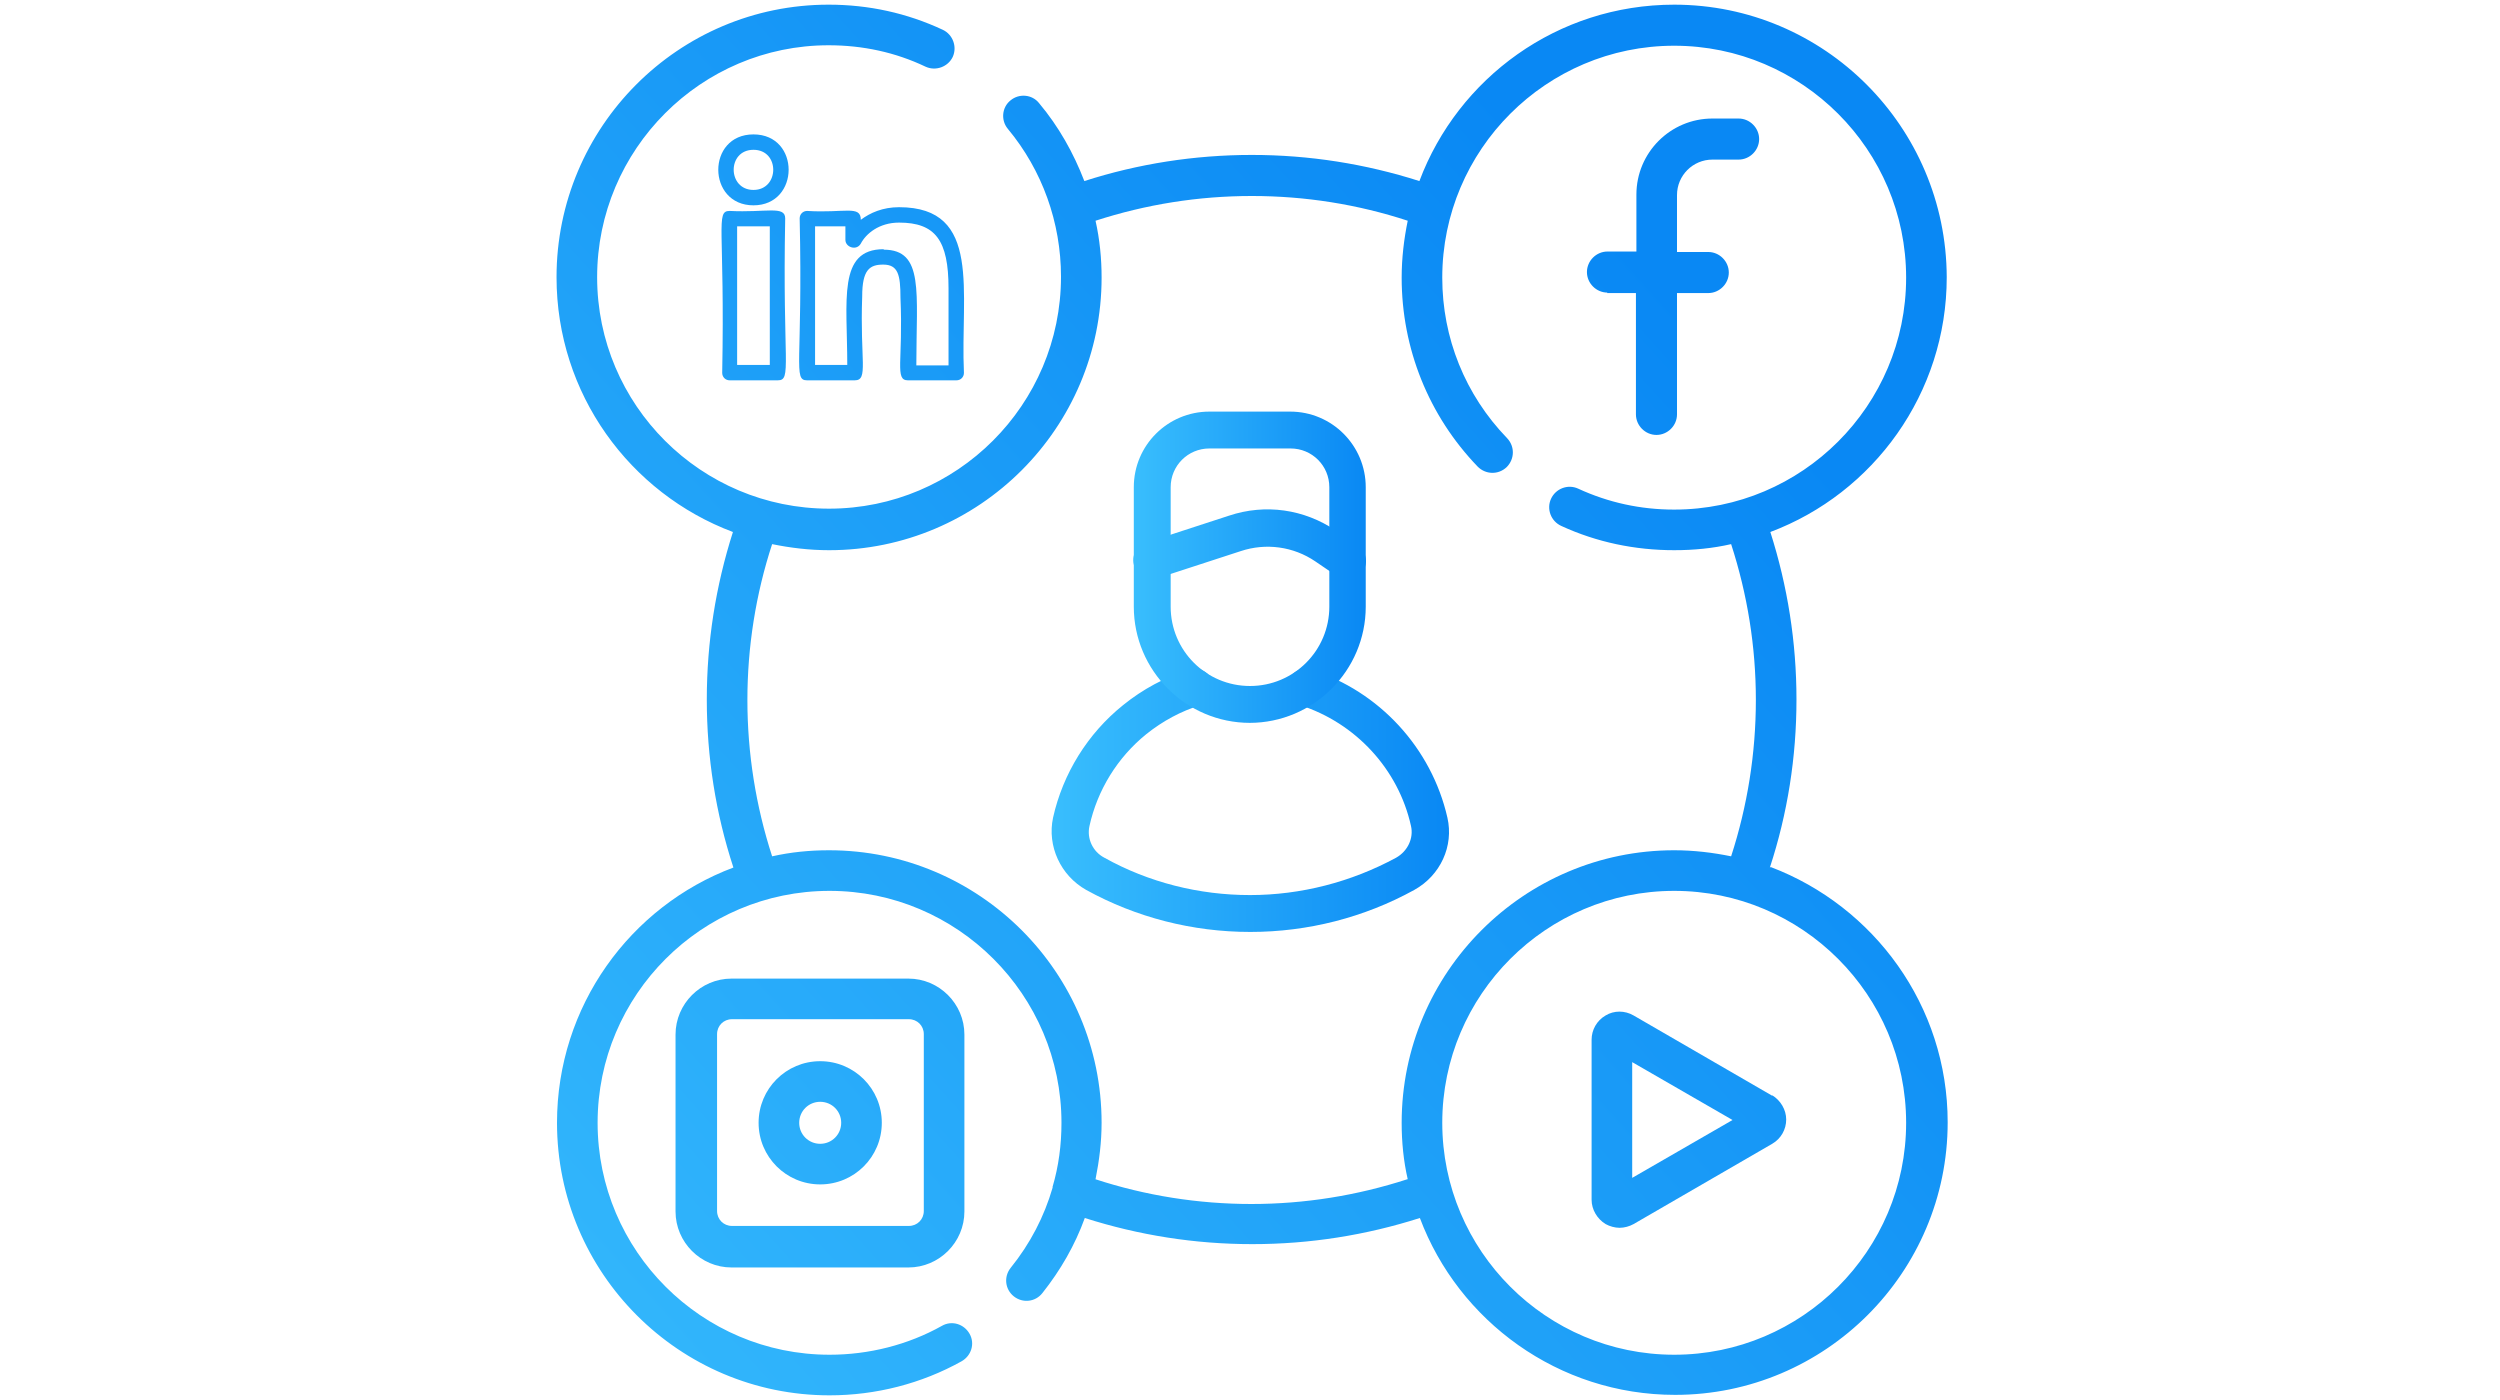 <?xml version="1.0" encoding="UTF-8"?>
<svg id="Layer_1" data-name="Layer 1" xmlns="http://www.w3.org/2000/svg" xmlns:xlink="http://www.w3.org/1999/xlink" viewBox="0 0 31.02 30" width="50" height="28">
  <defs>
    <style>
      .cls-1 {
        fill: url(#linear-gradient-8);
      }

      .cls-2 {
        fill: url(#linear-gradient-7);
      }

      .cls-3 {
        fill: url(#linear-gradient-5);
      }

      .cls-4 {
        fill: url(#linear-gradient-6);
      }

      .cls-5 {
        fill: url(#linear-gradient-9);
      }

      .cls-6 {
        fill: url(#linear-gradient-4);
      }

      .cls-7 {
        fill: url(#linear-gradient-3);
      }

      .cls-8 {
        fill: url(#linear-gradient-2);
      }

      .cls-9 {
        fill: url(#linear-gradient);
      }

      .cls-10 {
        fill: url(#linear-gradient-10);
      }

      .cls-11 {
        fill: url(#linear-gradient-11);
      }
    </style>
    <linearGradient id="linear-gradient" x1="-2.77" y1="31.54" x2="24.85" y2="6.59" gradientUnits="userSpaceOnUse">
      <stop offset="0" stop-color="#39befd"/>
      <stop offset="1" stop-color="#0988f4"/>
    </linearGradient>
    <linearGradient id="linear-gradient-2" x1="-3.22" y1="31.04" x2="24.41" y2="6.1" xlink:href="#linear-gradient"/>
    <linearGradient id="linear-gradient-3" x1="5.49" y1="40.68" x2="33.11" y2="15.74" xlink:href="#linear-gradient"/>
    <linearGradient id="linear-gradient-4" x1="-2.42" y1="31.93" x2="25.21" y2="6.98" xlink:href="#linear-gradient"/>
    <linearGradient id="linear-gradient-5" x1="-2.42" y1="31.93" x2="25.21" y2="6.98" xlink:href="#linear-gradient"/>
    <linearGradient id="linear-gradient-6" x1="-10.64" y1="22.83" x2="16.99" y2="-2.12" xlink:href="#linear-gradient"/>
    <linearGradient id="linear-gradient-7" x1="-11.87" y1="21.46" x2="15.75" y2="-3.49" xlink:href="#linear-gradient"/>
    <linearGradient id="linear-gradient-8" x1="-13.22" y1="19.97" x2="14.41" y2="-4.98" xlink:href="#linear-gradient"/>
    <linearGradient id="linear-gradient-9" x1="11.26" y1="17.15" x2="19.76" y2="17.15" xlink:href="#linear-gradient"/>
    <linearGradient id="linear-gradient-10" x1="13.02" y1="12.15" x2="18" y2="12.15" xlink:href="#linear-gradient"/>
    <linearGradient id="linear-gradient-11" x1="13.02" y1="11.65" x2="18" y2="11.65" xlink:href="#linear-gradient"/>
  </defs>
  <path class="cls-9" d="M26.65,18.59c.38-1.16.57-2.37.57-3.6s-.19-2.43-.56-3.59c2.21-.83,3.78-2.97,3.78-5.46C30.43,2.72,27.82.1,24.6.1c-2.5,0-4.63,1.57-5.46,3.78-1.16-.37-2.36-.56-3.59-.56s-2.44.19-3.59.56c-.23-.6-.55-1.17-.97-1.67-.15-.19-.43-.21-.61-.06-.19.15-.21.43-.06.61.74.89,1.14,2.01,1.14,3.17,0,2.74-2.23,4.97-4.97,4.97S1.52,8.68,1.52,5.94,3.75.97,6.48.97c.73,0,1.43.15,2.08.46.22.1.48,0,.58-.21.1-.22,0-.48-.21-.58-.77-.36-1.59-.54-2.45-.54C3.26.1.65,2.72.65,5.94c0,2.5,1.57,4.63,3.78,5.46-.37,1.16-.56,2.36-.56,3.59s.19,2.44.57,3.6c-2.21.83-3.78,2.97-3.78,5.47,0,3.22,2.62,5.84,5.84,5.84.99,0,1.97-.25,2.83-.73.21-.12.29-.38.17-.59s-.38-.29-.59-.17c-.73.41-1.57.62-2.41.62-2.74,0-4.97-2.23-4.97-4.97s2.23-4.97,4.97-4.97,4.97,2.23,4.97,4.97c0,.47-.06.93-.19,1.37,0,0,0,.02,0,.02-.18.62-.48,1.2-.9,1.72-.15.19-.12.46.07.61.19.15.46.12.61-.07.39-.49.7-1.03.91-1.61,1.16.37,2.36.56,3.59.56s2.43-.19,3.59-.56c.83,2.21,2.97,3.79,5.47,3.79,3.22,0,5.84-2.62,5.84-5.84,0-2.5-1.58-4.63-3.79-5.47ZM18.88,25.27c-1.08.35-2.2.53-3.34.53s-2.27-.18-3.34-.53c.08-.4.13-.8.13-1.21,0-3.22-2.62-5.84-5.84-5.84-.42,0-.82.04-1.22.13-.35-1.08-.53-2.21-.53-3.35s.18-2.27.53-3.34c.39.08.8.13,1.22.13,3.22,0,5.84-2.62,5.84-5.84,0-.41-.04-.82-.13-1.22,1.08-.35,2.2-.53,3.35-.53s2.27.18,3.34.53c-.08.39-.13.8-.13,1.22,0,1.52.58,2.96,1.63,4.05.17.17.44.18.62.01.17-.17.18-.44.01-.62-.9-.93-1.39-2.15-1.39-3.44,0-2.74,2.23-4.97,4.97-4.97s4.97,2.23,4.97,4.97-2.23,4.97-4.97,4.97c-.72,0-1.41-.15-2.06-.45-.22-.1-.48,0-.58.22-.1.22,0,.48.22.58.76.35,1.58.52,2.42.52.42,0,.83-.04,1.22-.13.35,1.08.53,2.2.53,3.34s-.18,2.27-.53,3.35c-.39-.08-.8-.13-1.22-.13-3.22,0-5.84,2.62-5.84,5.84,0,.41.04.82.13,1.21ZM24.6,29.03c-2.74,0-4.97-2.23-4.97-4.97s2.23-4.97,4.97-4.97,4.97,2.23,4.97,4.97-2.23,4.97-4.97,4.97Z"/>
  <path class="cls-8" d="M23.16,6.28h.62v2.6c0,.24.2.44.44.44s.44-.2.44-.44v-2.6h.67c.24,0,.44-.2.44-.44s-.2-.44-.44-.44h-.67v-1.22c0-.42.34-.76.76-.76h.56c.24,0,.44-.2.44-.44s-.2-.44-.44-.44h-.56c-.9,0-1.63.73-1.63,1.63v1.22h-.62c-.24,0-.44.2-.44.44s.2.44.44.44Z"/>
  <path class="cls-7" d="M26.7,23.48l-2.97-1.72c-.19-.11-.42-.11-.6,0-.19.11-.3.31-.3.52v3.43c0,.21.12.41.3.52.09.05.2.08.3.08s.21-.03.3-.08l2.97-1.72c.19-.11.3-.31.3-.52s-.12-.41-.3-.52ZM23.7,25.25v-2.49l2.15,1.24-2.15,1.24Z"/>
  <path class="cls-6" d="M4.4,20.97c-.66,0-1.2.54-1.2,1.2v3.79c0,.66.54,1.2,1.2,1.2h3.79c.66,0,1.2-.54,1.2-1.2v-3.79c0-.66-.54-1.2-1.2-1.2h-3.79ZM8.52,22.16v3.79c0,.18-.14.32-.32.32h-3.79c-.18,0-.32-.14-.32-.32v-3.79c0-.18.14-.32.32-.32h3.79c.18,0,.32.14.32.32Z"/>
  <path class="cls-3" d="M6.3,22.74c-.73,0-1.32.59-1.32,1.32s.59,1.32,1.32,1.32,1.32-.59,1.32-1.32-.59-1.32-1.32-1.32ZM6.3,24.51h0c-.25,0-.45-.2-.45-.45s.2-.45.45-.45.45.2.45.45-.2.45-.45.45Z"/>
  <g>
    <path class="cls-4" d="M8.2,8.15s1.05,0,1.02,0c.09,0,.16-.07.16-.16-.08-1.73.4-3.55-1.39-3.55-.35,0-.62.12-.82.27,0-.32-.35-.14-1.15-.19-.09,0-.16.07-.16.16.07,3.11-.15,3.47.16,3.47h1.02c.3,0,.11-.42.16-1.8,0-.57.16-.68.45-.68.32,0,.37.22.37.71.06,1.36-.13,1.77.16,1.77ZM7.66,5.34c-.99,0-.78,1.09-.78,2.48h-.69v-2.97h.65v.29c0,.16.24.24.33.08.11-.21.39-.45.82-.45.78,0,1.06.38,1.06,1.41v1.65h-.69c0-1.57.17-2.48-.7-2.48h0Z"/>
    <path class="cls-2" d="M4.36,4.52c-.31,0-.1.35-.16,3.47,0,.09.07.16.16.16h1.03c.31,0,.1-.35.16-3.47,0-.28-.41-.12-1.19-.16ZM5.22,7.82h-.7v-2.97h.7v2.97Z"/>
    <path class="cls-1" d="M4.87,2.88c-1.01,0-1,1.52,0,1.52s1.01-1.52,0-1.52ZM4.87,4.07c-.56,0-.57-.86,0-.86s.56.86,0,.86Z"/>
  </g>
  <g id="g2315">
    <g id="path2317">
      <path class="cls-5" d="M15.51,19.97c-1.23,0-2.44-.31-3.51-.9-.55-.31-.84-.94-.71-1.55.21-.94.74-1.8,1.5-2.41.42-.34.9-.6,1.42-.76.21-.07.43.05.5.26.07.21-.05.43-.26.5-.42.13-.81.34-1.16.62-.62.5-1.05,1.2-1.22,1.97-.06.27.07.55.32.68.95.53,2.03.8,3.12.8s2.17-.28,3.13-.8c.25-.14.38-.42.32-.68-.27-1.22-1.19-2.21-2.38-2.59-.21-.07-.32-.29-.26-.5.07-.21.29-.32.5-.26,1.46.46,2.58,1.68,2.92,3.17.14.61-.15,1.24-.71,1.55-1.07.59-2.28.9-3.51.9Z"/>
    </g>
  </g>
  <g id="g2319">
    <g id="path2321">
      <path class="cls-10" d="M15.51,15.49c-1.37,0-2.49-1.12-2.49-2.49v-2.56c0-.9.73-1.62,1.62-1.62h1.73c.9,0,1.62.73,1.62,1.62v2.56c0,1.37-1.12,2.49-2.49,2.49ZM14.64,9.61c-.46,0-.83.37-.83.83v2.56c0,.94.76,1.7,1.7,1.7s1.7-.76,1.7-1.7v-2.56c0-.46-.37-.83-.83-.83h-1.73Z"/>
    </g>
  </g>
  <g id="g2323">
    <g id="path2325">
      <path class="cls-11" d="M13.41,12.4c-.17,0-.32-.11-.38-.27-.07-.21.04-.43.25-.5l1.78-.58c.78-.26,1.61-.14,2.29.32l.47.32c.18.12.23.37.11.55-.12.18-.37.23-.55.11l-.47-.32c-.47-.32-1.06-.4-1.6-.22l-1.78.58s-.08.02-.12.02Z"/>
    </g>
  </g>
</svg>